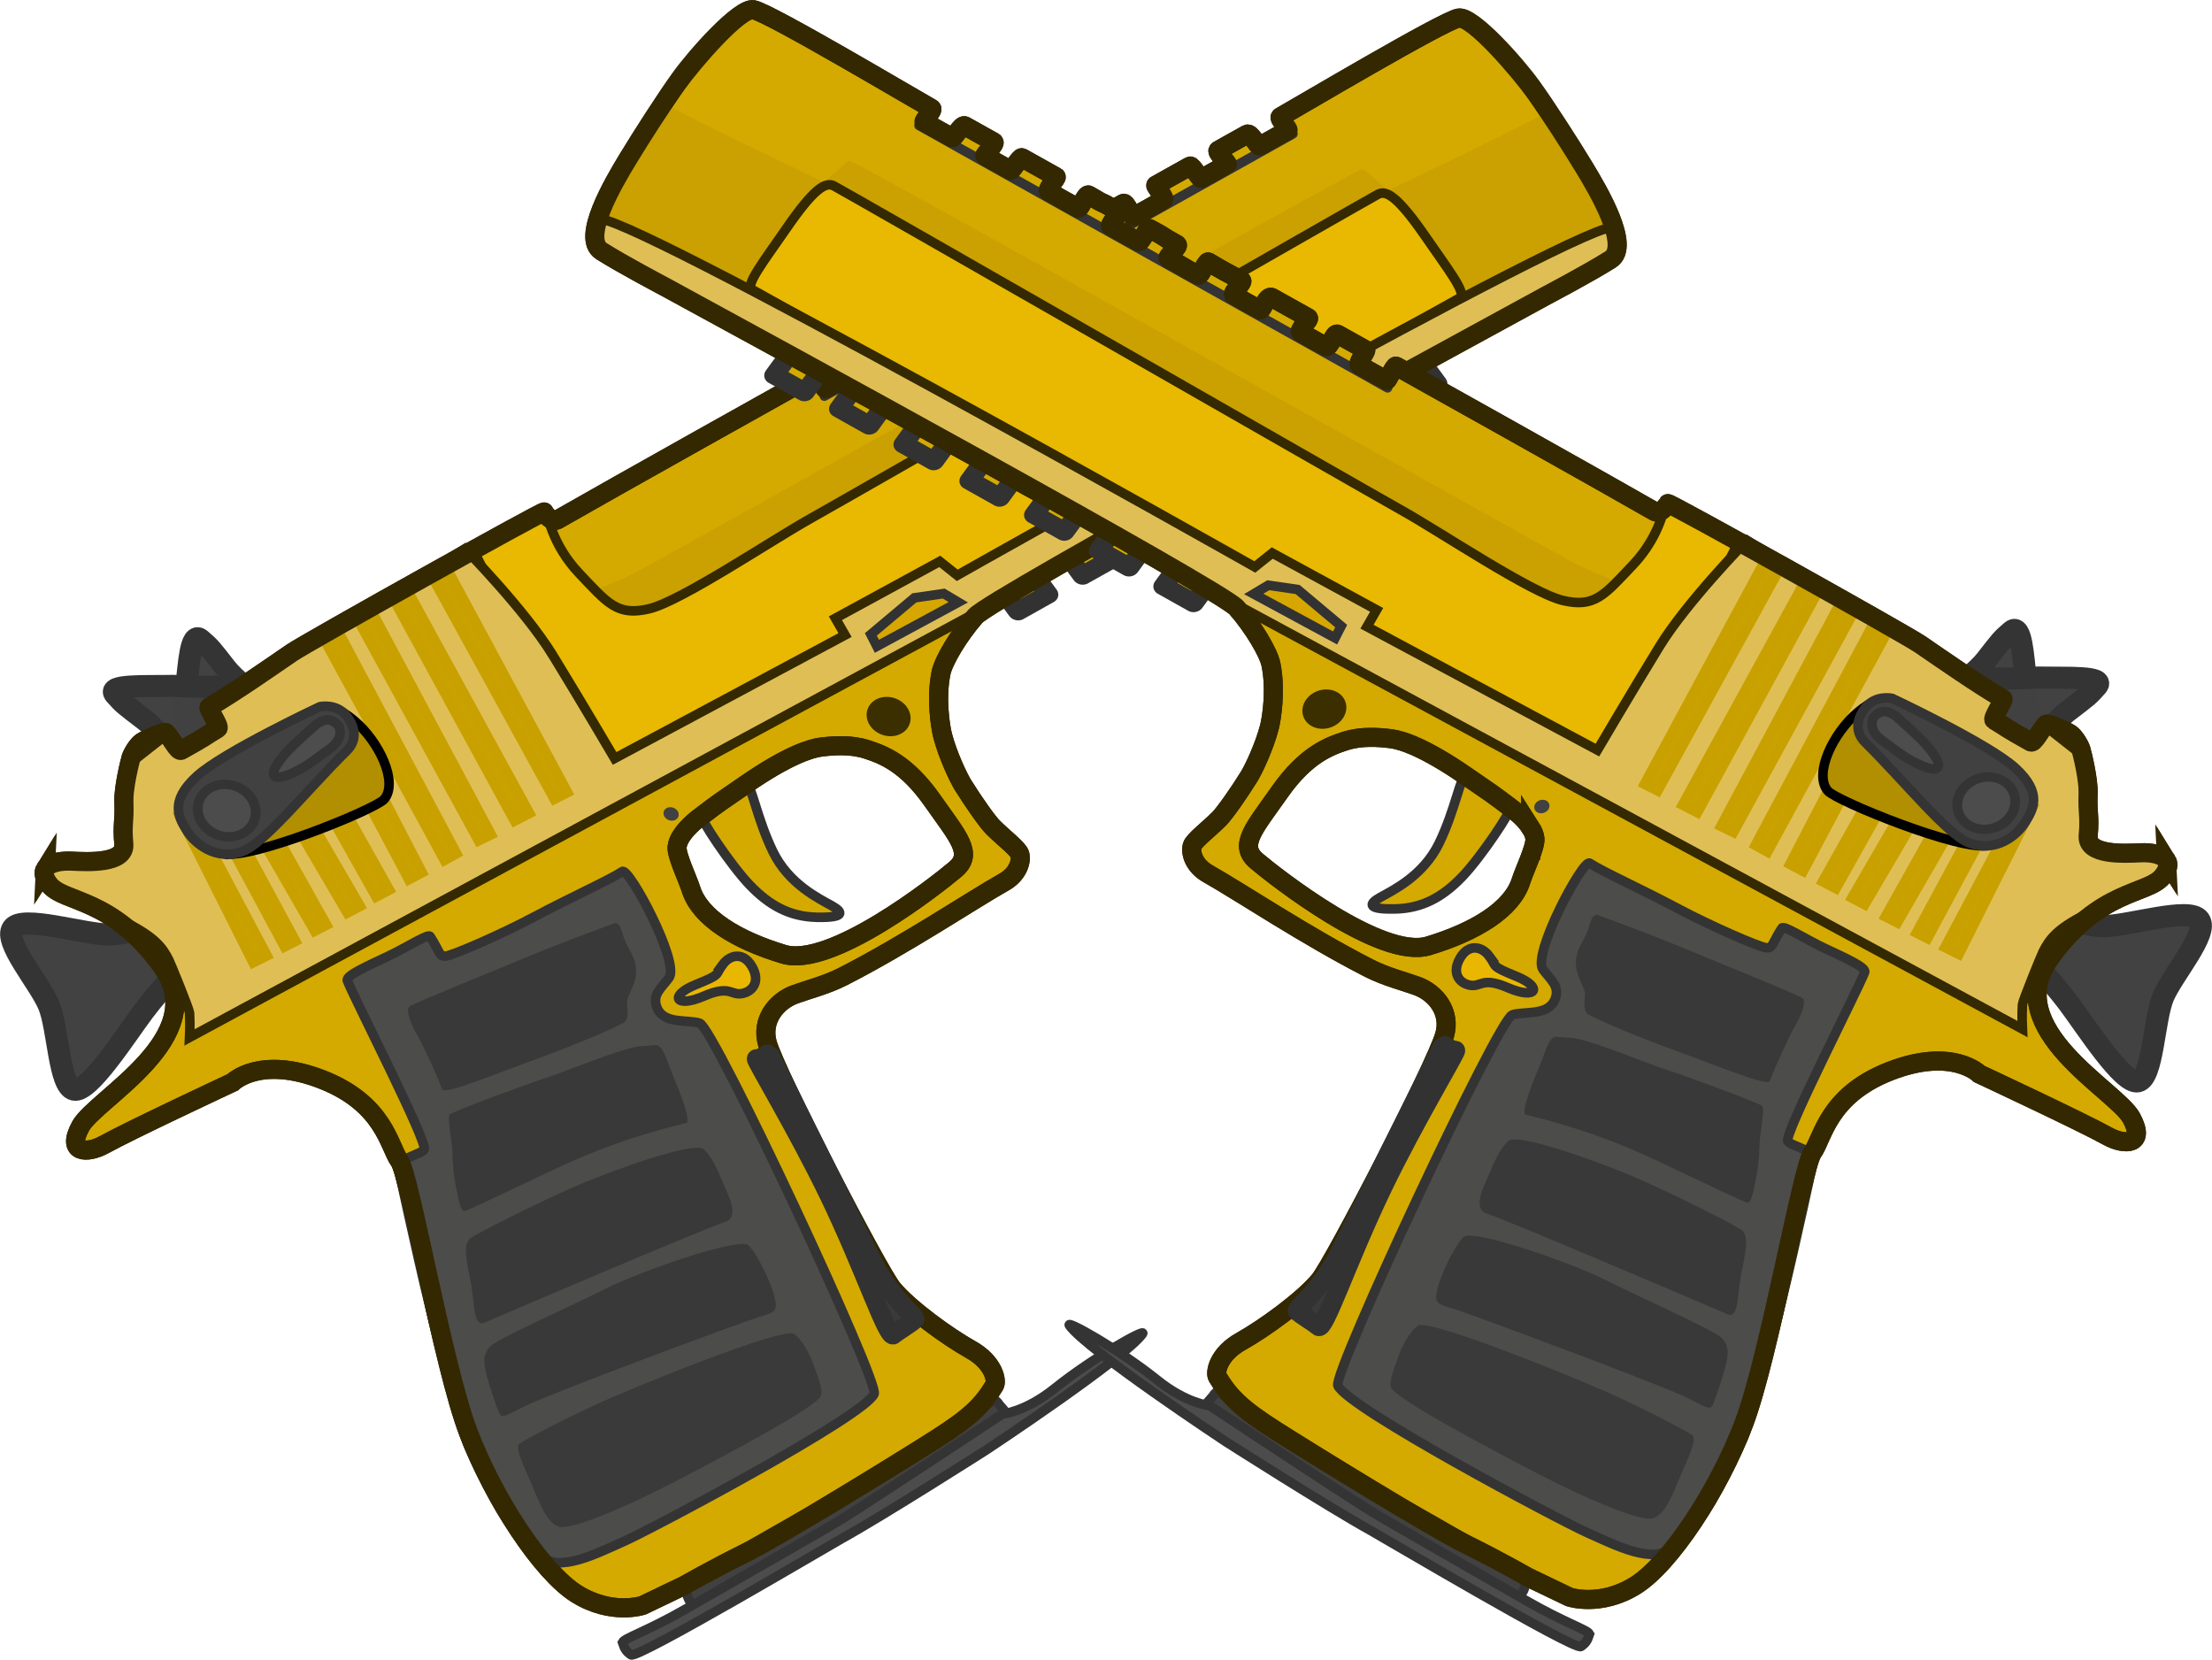 <?xml version="1.0" encoding="UTF-8" standalone="no"?>
<svg
   width="124.351"
   height="93.306"
   viewBox="0 0 124.351 93.306"
   fill="none"
   version="1.1"
   id="svg61"
   sodipodi:docname="dual_deagle.svg"
   inkscape:version="1.3.2 (091e20e, 2023-11-25, custom)"
   xmlns:inkscape="http://www.inkscape.org/namespaces/inkscape"
   xmlns:sodipodi="http://sodipodi.sourceforge.net/DTD/sodipodi-0.dtd"
   xmlns="http://www.w3.org/2000/svg"
   xmlns:svg="http://www.w3.org/2000/svg">
  <sodipodi:namedview
     id="namedview63"
     pagecolor="#505050"
     bordercolor="#ffffff"
     borderopacity="1"
     inkscape:pageshadow="0"
     inkscape:pageopacity="0"
     inkscape:pagecheckerboard="1"
     showgrid="false"
     inkscape:zoom="5.599"
     inkscape:cx="80.014288"
     inkscape:cy="36.881586"
     inkscape:window-width="1920"
     inkscape:window-height="1001"
     inkscape:window-x="-9"
     inkscape:window-y="-9"
     inkscape:window-maximized="1"
     inkscape:current-layer="svg61"
     inkscape:showpageshadow="2"
     inkscape:deskcolor="#d1d1d1" />
  <defs
     id="defs59">
    <clipPath
       id="clip0_619_1202">
      <rect
         width="110"
         height="110"
         fill="#ffffff"
         id="rect56"
         x="0"
         y="0" />
    </clipPath>
  </defs>
  <path
     style="fill:#424242;fill-opacity:0.996;stroke:#343434;stroke-width:1.242;stroke-dasharray:none;stroke-opacity:1"
     d="m 11.757,52.274 c -1.065,1.614 -2.637,3.183 -3.668,4.555 -1.03,1.372 -3.086,4.619 -3.931,4.424 -0.846,-0.195 -0.883,-3.482 -1.419,-4.753 -0.536,-1.271 -2.561,-3.557 -2.022,-4.321 0.54,-0.765 4.009,0.361 5.448,0.356 1.439,-0.005 6.656,-1.875 5.591,-0.26 z"
     id="path60"
     sodipodi:nodetypes="zzzzzzz" />
  <path
     style="fill:#424242;fill-opacity:0.996;stroke:#343434;stroke-width:1.242;stroke-dasharray:none;stroke-opacity:1"
     d="m 10.28,40.893 c -0.2,1.605 5.757,1.18 6.071,0.478 0.315,-0.703 -2.753,-2.664 -3.632,-3.784 -0.879,-1.12 -0.873,-1.143 -1.446,-1.634 -0.573,-0.491 -0.656,1.53 -0.786,2.496 -0.13,0.967 -0.007,0.839 -0.207,2.444 z"
     id="path60-3-7"
     sodipodi:nodetypes="zzzzzz" />
  <path
     style="fill:#424242;fill-opacity:0.996;stroke:#343434;stroke-width:1.242;stroke-dasharray:none;stroke-opacity:1"
     d="m 12.038,38.605 c 1.798,-0.029 0.771,5.259 -0.037,5.474 -0.808,0.216 -2.695,-2.711 -3.855,-3.602 -1.16,-0.891 -1.185,-0.888 -1.676,-1.446 -0.491,-0.558 1.757,-0.444 2.84,-0.47 1.084,-0.026 0.93,0.072 2.728,0.043 z"
     id="path60-3"
     sodipodi:nodetypes="zzzzzz" />
  <path
     style="fill:#d4aa00;fill-opacity:0.996;stroke:#323232;stroke-width:0.537;stroke-dasharray:none;stroke-opacity:1"
     d="m 41.963,44.054 c 0,0 -2.349,1.718 -2.514,1.795 -0.166,0.077 1.618,2.775 2.707,3.908 1.089,1.133 2.232,1.773 3.762,1.806 1.53,0.033 1.543,-0.258 0.844,-0.649 -0.699,-0.391 -2.421,-1.205 -3.315,-3.051 -0.894,-1.846 -1.223,-3.812 -1.484,-3.808 z"
     id="path52"
     sodipodi:nodetypes="czssssc" />
  <rect
     style="fill:#d4aa00;fill-opacity:1;stroke:#323232;stroke-width:1.078;stroke-linecap:round;stroke-linejoin:round;stroke-dasharray:none;stroke-opacity:1;paint-order:stroke fill markers"
     id="rect67"
     width="1.968"
     height="2.39"
     x="26.097"
     y="56.007"
     ry="0"
     transform="matrix(0.872,-0.489,0.59,0.807,0,0)" />
  <rect
     style="fill:#d4aa00;fill-opacity:1;stroke:#323232;stroke-width:1.078;stroke-linecap:round;stroke-linejoin:round;stroke-dasharray:none;stroke-opacity:1;paint-order:stroke fill markers"
     id="rect67-7"
     width="1.968"
     height="2.39"
     x="30.241"
     y="56.032"
     ry="0"
     transform="matrix(0.872,-0.489,0.59,0.807,0,0)" />
  <rect
     style="fill:#d4aa00;fill-opacity:1;stroke:#323232;stroke-width:1.078;stroke-linecap:round;stroke-linejoin:round;stroke-dasharray:none;stroke-opacity:1;paint-order:stroke fill markers"
     id="rect67-7-6"
     width="1.968"
     height="2.39"
     x="34.395"
     y="56.061"
     ry="0"
     transform="matrix(0.872,-0.489,0.59,0.807,0,0)" />
  <rect
     style="fill:#d4aa00;fill-opacity:1;stroke:#323232;stroke-width:1.078;stroke-linecap:round;stroke-linejoin:round;stroke-dasharray:none;stroke-opacity:1;paint-order:stroke fill markers"
     id="rect67-7-6-1"
     width="1.968"
     height="2.39"
     x="38.489"
     y="56.17"
     ry="0"
     transform="matrix(0.872,-0.489,0.59,0.807,0,0)" />
  <rect
     style="fill:#d4aa00;fill-opacity:1;stroke:#323232;stroke-width:1.078;stroke-linecap:round;stroke-linejoin:round;stroke-dasharray:none;stroke-opacity:1;paint-order:stroke fill markers"
     id="rect67-7-6-1-5"
     width="1.968"
     height="2.39"
     x="42.722"
     y="56.196"
     ry="0"
     transform="matrix(0.872,-0.489,0.59,0.807,0,0)" />
  <path
     id="path1-3-0"
     style="fill:#d4aa00;fill-opacity:1;stroke:#342800;stroke-width:1.074;stroke-dasharray:none;stroke-opacity:1"
     inkscape:label="Gun outline-thick"
     d="m 2.553,48.828 c -0.13,0.207 -0.097,0.498 0.215,0.895 0.832,1.059 3.54,0.675 6.363,4.63 2.822,3.955 -3.751,7.404 -4.598,8.95 -0.846,1.546 0.38,1.565 1.332,1.036 1.472,-0.817 7.215,-3.499 7.215,-3.499 0,0 1.518,-1.526 5.027,-0.157 3.509,1.37 3.762,3.769 4.347,4.571 0.585,0.802 2.43,11.457 3.863,15.229 1.433,3.772 4.144,7.902 6.107,9.12 1.963,1.217 3.697,0.643 3.697,0.643 l 2.348,-1.126 c 0,0 1.54,-0.885 3.476,-1.844 1.936,-0.959 8.838,-5.205 10.72,-6.409 1.882,-1.204 2.546,-1.844 3.246,-3.001 0.138,-0.227 -0.022,-1.267 -1.335,-2.001 -1.312,-0.734 -3.467,-2.296 -4.399,-3.412 -0.805,-0.964 -6.554,-12.082 -7.041,-13.815 -0.357,-1.27 0.484,-2.355 1.556,-2.745 0.685,-0.25 1.751,-0.519 2.678,-0.991 3.508,-1.786 7.392,-4.376 9.067,-5.315 0.784,-0.439 1.002,-1.166 0.894,-1.564 -0.081,-0.298 -0.895,-0.907 -1.513,-1.523 -0.3,-0.3 -1.078,-1.398 -1.683,-2.371 -0.264,-0.426 -0.861,-1.693 -1.142,-2.773 -0.132,-0.508 -0.383,-2.11 -0.091,-3.537 0.136,-0.666 0.983,-2.097 1.927,-3.176 0.899,-1.028 26.903,-15.202 32.02,-17.986 0.299,-0.163 2.447,-1.291 3.688,-2.072 1.161,-0.732 -0.675,-3.844 -1.466,-5.149 -0.791,-1.306 -2.178,-3.467 -2.955,-4.551 -0.884,-1.233 -3.345,-4.013 -4.122,-3.87 -0.881,0.161 -9.049,5.013 -10.012,5.551 -0.148,0.082 0.512,0.707 0.411,0.764 -0.689,0.385 -0.62,0.347 -1.571,0.878 -0.109,0.061 -0.516,-0.774 -0.714,-0.664 -0.998,0.558 -0.64,0.358 -1.624,0.908 -0.15,0.084 0.583,0.737 0.5,0.783 -0.884,0.494 -0.556,0.311 -1.442,0.806 -0.085,0.047 -0.531,-0.766 -0.641,-0.705 -0.993,0.555 -0.695,0.388 -1.923,1.075 -0.073,0.041 0.588,0.733 0.414,0.831 -1.232,0.697 -0.552,0.322 -1.667,0.932 -0.096,0.053 -0.414,-0.838 -0.576,-0.741 -1.244,0.746 -0.332,0.141 -1.686,0.943 -0.1,0.059 0.589,0.732 0.435,0.82 -0.694,0.395 -0.512,0.258 -1.536,0.859 -0.173,0.101 -0.498,-0.81 -0.636,-0.736 -1.268,0.686 -0.407,0.268 -1.542,0.891 -0.182,0.1 0.644,0.708 0.488,0.79 -0.945,0.499 -0.743,0.444 -1.682,0.94 -0.127,0.067 -0.46,-0.81 -0.567,-0.746 -1.042,0.62 -0.727,0.422 -1.866,1.043 -0.16,0.088 0.62,0.715 0.426,0.825 -1.044,0.589 -0.16,0.119 -1.481,0.828 -0.094,0.051 -0.369,-0.857 -0.656,-0.696 -0.931,0.52 -0.923,0.516 -2.043,1.142 -0.143,0.08 0.647,0.701 0.399,0.84 -0.561,0.314 -0.73,0.408 -1.362,0.761 -0.261,0.146 -0.471,-0.799 -0.685,-0.68 -0.213,0.119 -1.102,0.616 -1.572,0.879 -0.098,0.055 0.528,0.768 0.336,0.875 -0.763,0.426 -0.691,0.386 -1.511,0.845 -0.062,0.035 -0.442,-0.86 -0.542,-0.805 -0.577,0.317 -11.689,6.534 -14.523,8.163 -0.236,0.136 -0.568,-0.094 -0.754,-0.434 -0.049,-0.09 -13.344,7.334 -14.184,7.91 -1.396,0.957 -3.114,2.16 -4.645,3.064 -0.093,0.055 0.639,1.107 0.49,1.196 -0.874,0.523 -0.498,0.358 -2.056,1.226 -0.196,0.109 -0.531,-0.641 -0.873,-0.994 -0.074,-0.077 -1.115,0.372 -1.359,0.538 -0.244,0.166 -0.53,0.662 -0.594,0.869 -0.064,0.207 -0.435,1.71 -0.404,2.477 0.047,1.165 -0.108,1.246 -0.004,2.374 0.104,1.127 -2.013,1.012 -2.942,0.967 -0.581,-0.028 -1.249,0.081 -1.465,0.425 z m 35.752,-1.838 c 0.385,-0.599 1.087,-1.09 1.087,-1.09 1.129,-0.863 1.121,-0.832 2.561,-1.826 2.296,-1.584 3.589,-2.001 4.194,-2.077 0.693,-0.087 1.683,-0.164 2.588,0.131 0.905,0.296 2.208,0.775 3.674,2.86 1.466,2.085 2.343,2.997 1.293,3.884 -1.05,0.888 -7,5.566 -9.65,4.768 -2.649,-0.798 -4.704,-2.053 -5.206,-3.65 -0.176,-0.56 -0.828,-1.918 -0.783,-2.379 0.021,-0.21 0.114,-0.421 0.242,-0.621 z"
     sodipodi:nodetypes="ssssscssssccssssssssssssssssszssssssscssssscscscsssssssssssssssccsssssssssssssccssscssssc" />
  <rect
     style="fill:#d4aa00;fill-opacity:1;stroke:#323232;stroke-width:1.078;stroke-linecap:round;stroke-linejoin:round;stroke-dasharray:none;stroke-opacity:1;paint-order:stroke fill markers"
     id="rect67-7-6-1-5-0"
     width="1.968"
     height="2.39"
     x="46.86"
     y="56.221"
     ry="0"
     transform="matrix(0.872,-0.489,0.59,0.807,0,0)" />
  <path
     style="fill:#414141;fill-opacity:1;stroke:#343434;stroke-width:0.537;stroke-dasharray:none;stroke-opacity:1"
     d="m 38.598,89.381 c 0,0 -0.029,0.695 0.569,0.938 0.401,0.163 7.618,-4.341 8.274,-4.704 2.422,-1.342 8.153,-5 8.153,-5 0,0 1.367,-0.756 0.835,-1.364 -0.535,-0.612 -0.5,-0.576 -0.5,-0.576 0,0 -6.528,4.238 -8.363,5.184 -1.836,0.946 -9.214,4.99 -8.968,5.522 z"
     id="path57"
     sodipodi:nodetypes="csscscscc" />
  <path
     style="fill:#caa100;fill-opacity:1;stroke:#3f3f3f;stroke-width:1.074;stroke-linecap:round;stroke-dasharray:none;stroke-opacity:0"
     d="m 32.7,33.454 c 0,0 1.666,-0.616 2.794,-1.151 1.048,-0.497 40.932,-22.892 41.102,-22.809 0.17,0.083 1.439,1.214 1.439,1.214 0,0 7.005,-3.34 8.373,-4.113 1.176,-0.665 4.679,5.523 3.921,5.934 -9.916,5.382 -51.272,24.54 -55.007,24.343 -4.125,-0.217 -1.742,-1.779 -2.622,-3.418 z"
     id="path62"
     sodipodi:nodetypes="cszcsssc" />
  <rect
     style="fill:#d4aa00;fill-opacity:1;stroke:#323232;stroke-width:1.078;stroke-linecap:round;stroke-linejoin:round;stroke-dasharray:none;stroke-opacity:1;paint-order:stroke fill markers"
     id="rect67-7-6-1-5-0-9"
     width="1.968"
     height="2.39"
     x="50.938"
     y="56.368"
     ry="0"
     transform="matrix(0.872,-0.489,0.59,0.807,0,0)" />
  <path
     style="fill:#e8b900;fill-opacity:0.996;stroke:#342900;stroke-width:0.537;stroke-dasharray:none;stroke-opacity:1"
     d="m 30.697,28.872 c 0.115,-0.019 0.268,1.678 1.867,3.363 1.599,1.685 2.14,2.409 3.927,1.987 1.787,-0.423 6.877,-3.844 9.043,-5.055 2.167,-1.211 31.493,-18.029 31.944,-18.252 0.451,-0.224 1.086,0.096 2.695,2.438 1.205,1.753 2.312,3.156 1.895,3.392 -2.559,1.448 -23.807,13.162 -28.145,15.611 -0.427,0.241 -0.686,-0.8 -1.329,-0.433 -3.257,1.857 -1.703,0.897 -4.726,2.586 -0.576,0.322 0.578,0.967 0.233,1.153 -2.12,1.145 -11.119,6.073 -13.901,7.618 -0.516,0.287 -1.916,-2.671 -4.325,-6.266 -1.022,-1.525 -2.446,-4.462 -2.98,-5.536 -0.088,-0.177 -0.152,-0.303 -0.186,-0.364 -0.117,-0.21 0.803,-0.687 1.763,-1.235 1.005,-0.573 1.69,-0.918 1.952,-0.962 z"
     id="path2"
     sodipodi:nodetypes="sssszsssssssssssss" />
  <path
     style="fill:#4c4c4c;fill-opacity:0.996;stroke:#343434;stroke-width:0.537;stroke-dasharray:none;stroke-opacity:1"
     d="m 34.985,48.99 c -0.682,0.455 -2.986,1.497 -4.917,2.527 -1.932,1.03 -4.567,2.164 -4.983,2.223 -0.416,0.059 -0.356,-0.265 -0.909,-1.105 -0.108,-0.164 -1.347,0.642 -2.396,1.135 -1.135,0.533 -2.35,1.075 -2.256,1.343 0.284,0.807 4.534,9.083 4.325,9.505 -0.128,0.26 -1.604,0.511 -1.44,1.116 0.086,0.315 0.867,4.081 1.772,7.811 0.828,3.415 1.773,6.795 2.094,7.58 0.313,0.765 1.107,2.435 1.88,3.752 0.886,1.511 1.634,1.93 2.229,2.557 0.973,1.027 3.174,-0.114 4.731,-0.807 1.557,-0.693 13.511,-7.039 14.026,-8.273 0.293,-0.701 -9.009,-20.585 -9.806,-20.839 -0.677,-0.216 -1.99,0.074 -2.387,-0.842 -0.324,-0.747 0.234,-1.125 0.662,-1.708 0.626,-0.85 -2.253,-6.225 -2.625,-5.977 z"
     id="path3"
     sodipodi:nodetypes="szzsssssssssssssss" />
  <path
     style="fill:#3a3a3a;fill-opacity:0.996;stroke:#373737;stroke-width:0;stroke-dasharray:none;stroke-opacity:1"
     d="m 26.369,69.675 c -0.199,0.26 -0.29,0.613 0.033,2.085 0.32,1.46 0.152,2.881 0.853,2.579 1.483,-0.639 12.5,-5.343 13.471,-5.635 0.885,-0.266 0.245,-1.459 -0.078,-2.216 -0.341,-0.797 -0.565,-1.351 -1.067,-1.873 -0.502,-0.522 -5.205,1.201 -7.026,1.978 -1.818,0.776 -5.987,2.822 -6.186,3.082 z"
     id="path6-8"
     sodipodi:nodetypes="zssssssz" />
  <path
     style="fill:#3a3a3a;fill-opacity:0.996;stroke:#373737;stroke-width:0;stroke-dasharray:none;stroke-opacity:1"
     d="m 25.427,64.657 c 0.024,0.48 0.021,1.151 0.204,2.04 0.139,0.674 0.249,1.467 0.523,1.371 0.647,-0.228 4.526,-2.153 6.291,-2.914 3.144,-1.355 5.506,-1.849 6.131,-2.028 0.309,-0.089 -0.408,-1.881 -0.731,-2.638 -0.341,-0.797 -0.57,-1.79 -0.997,-1.741 -0.418,0.048 -0.837,0.053 -1.052,0.092 -1.201,0.216 -4.04,1.413 -5.133,1.762 -1.037,0.331 -5.286,1.9 -5.389,2.047 -0.135,0.193 0.129,1.531 0.154,2.011 z"
     id="path6-8-4"
     sodipodi:nodetypes="zsssssssssz" />
  <path
     style="fill:#3a3a3a;fill-opacity:0.996;stroke:#373737;stroke-width:0;stroke-dasharray:none;stroke-opacity:1"
     d="m 23.393,58.064 c 0.273,0.444 1.12,2.243 1.46,3.165 0.123,0.334 2.806,-0.787 5.554,-1.792 1.52,-0.556 3.458,-1.331 4.639,-1.932 0.386,-0.196 0.178,-1.041 0.201,-1.195 0.109,-0.725 1.03,-1.448 0.113,-2.975 -0.454,-0.755 -0.384,-1.489 -0.811,-1.44 -2.137,0.789 -4.001,1.494 -6.163,2.413 -0.985,0.419 -4.085,1.647 -5.344,2.247 -0.284,0.135 0.078,1.064 0.351,1.508 z"
     id="path6-8-4-1"
     sodipodi:nodetypes="zssssssssz" />
  <path
     style="fill:#dfbf55;fill-opacity:1;stroke:#342900;stroke-width:0.537;stroke-linecap:round;stroke-dasharray:none;stroke-opacity:1"
     d="m 31.06,36.808 c -1.547,-2.521 -4.926,-5.962 -4.926,-5.962 l -14.098,8.76 0.148,1.37 -2.301,1.286 -0.662,-0.853 -1.853,1.456 -0.35,4.63 c 0,0 -0.036,0.784 -2.112,0.99 -2.077,0.205 -3.555,0.343 -1.549,1.707 2.006,1.364 1.148,0.341 3.78,1.692 1.58,0.812 2.007,1.376 2.362,2.091 0.135,0.272 1.145,2.772 1.156,2.956 0.04,0.666 0.003,1.383 0.003,1.383 l 56.113,-30.304 23.964,-13.534 c 0,0 0.537,-0.633 -0.027,-1.65 -0.564,-1.016 -36.896,19.514 -36.896,19.514 l -0.982,-0.783 -5.867,3.196 0.542,0.945 -12.954,6.936 c 0,0 -1.943,-3.305 -3.49,-5.826 z"
     id="path65"
     sodipodi:nodetypes="zcccccccssssscccscccccz" />
  <path
     style="fill:#4c4c4c;fill-opacity:1;stroke:#343434;stroke-width:0.537;stroke-dasharray:none;stroke-opacity:1"
     d="m 35.478,93.023 c 0.351,0.245 11.17,-6.161 11.826,-6.524 2.422,-1.342 8.153,-5 8.153,-5 0,0 7.823,-5.171 8.774,-6.526 0.242,-0.344 -2.751,1.315 -4.95,3.081 -1.64,1.317 -2.927,1.428 -2.927,1.428 0,0 -7.209,4.776 -8.971,5.873 -1.052,0.655 -5.542,3.2 -8.833,5.093 -2.142,1.232 -3.43,1.629 -3.556,1.872 0.124,0.383 0.206,0.509 0.484,0.703 z"
     id="path57-0"
     sodipodi:nodetypes="sscsscsscs" />
  <ellipse
     style="fill:#3b2f00;fill-opacity:1;stroke:#2b2300;stroke-width:0;stroke-dasharray:none;stroke-opacity:1"
     id="path8-75"
     cx="10.798"
     cy="63.864"
     rx="1.095"
     ry="1.246"
     transform="matrix(-0.537,0.844,0.873,0.488,0,0)" />
  <path
     style="fill:#c9a100;fill-opacity:1;stroke:#c8a100;stroke-width:0.533;stroke-dasharray:none;stroke-opacity:1"
     d="m 13.198,48.044 2.791,5.193 0.642,-0.326 -2.737,-5.067 -0.403,0.189 z"
     id="path58"
     sodipodi:nodetypes="cccccc" />
  <path
     style="fill:#c9a100;fill-opacity:1;stroke:#c8a100;stroke-width:0.537;stroke-dasharray:none;stroke-opacity:1"
     d="m 14.739,47.234 2.946,5.117 0.689,-0.351 -2.945,-5.256 -0.399,0.275 z"
     id="path58-3"
     sodipodi:nodetypes="cccccc" />
  <path
     style="fill:#c9a100;fill-opacity:1;stroke:#c8a100;stroke-width:0.537;stroke-dasharray:none;stroke-opacity:1"
     d="m 16.243,45.743 3.278,5.59 0.738,-0.389 -3.36,-5.78 c -0.292,0.302 -0.321,0.114 -0.656,0.579 z"
     id="path58-8"
     sodipodi:nodetypes="ccccc" />
  <path
     style="fill:#c9a100;fill-opacity:1;stroke:#c8a100;stroke-width:0.537;stroke-dasharray:none;stroke-opacity:1"
     d="m 17.77,44.423 3.368,6.005 0.766,-0.4 -3.601,-6.41 c -0.212,0.331 -0.384,0.491 -0.533,0.804 z"
     id="path58-5"
     sodipodi:nodetypes="cccccc" />
  <path
     style="fill:#c9a100;fill-opacity:1;stroke:#c8a100;stroke-width:0.537;stroke-dasharray:none;stroke-opacity:1"
     d="m 19.319,42.561 3.659,6.896 0.764,-0.407 -3.824,-7.362 c -0.221,0.129 -0.398,0.663 -0.598,0.873 z"
     id="path58-9"
     sodipodi:nodetypes="ccccc" />
  <path
     style="fill:#c9a100;fill-opacity:1;stroke:#c8a100;stroke-width:0.537;stroke-dasharray:none;stroke-opacity:1"
     d="m 18.069,35.683 6.913,12.689 0.7,-0.386 -6.786,-12.735 c -0.655,0.264 -0.548,0.152 -0.827,0.432 z"
     id="path58-4"
     sodipodi:nodetypes="ccccc" />
  <path
     style="fill:#c9a100;fill-opacity:1;stroke:#c8a100;stroke-width:0.537;stroke-dasharray:none;stroke-opacity:1"
     d="m 10.125,45.953 4.1,8.171 0.802,-0.397 -2.998,-5.646 c 0,0 -0.481,-0.219 -0.767,-0.501 -0.286,-0.283 -1.136,-1.627 -1.136,-1.627 z"
     id="path59"
     sodipodi:nodetypes="ccccsc" />
  <path
     style="fill:#c9a100;fill-opacity:1;stroke:#c8a100;stroke-width:0.537;stroke-dasharray:none;stroke-opacity:1"
     d="m 20.05,34.737 6.85,12.533 0.724,-0.352 -6.748,-12.613 c -0.655,0.264 -0.548,0.152 -0.827,0.432 z"
     id="use59"
     sodipodi:nodetypes="ccccc" />
  <path
     style="fill:#b18f00;fill-opacity:1;stroke:#000000;stroke-width:0.537;stroke-dasharray:none"
     d="m 12.567,47.983 c 1.495,0.376 8.549,-2.491 9.031,-3.056 0.81,-0.95 -0.294,-3.265 -1.695,-4.427 -0.702,-0.582 -1.307,-0.928 -2.356,-0.412 -1.049,0.516 -6.475,7.52 -4.98,7.896 z"
     id="path1"
     sodipodi:nodetypes="zsszz" />
  <path
     style="fill:#c9a100;fill-opacity:1;stroke:#c8a100;stroke-width:0.542;stroke-dasharray:none;stroke-opacity:1"
     d="m 22.05,33.56 6.875,12.597 0.851,-0.439 -6.892,-12.588 c -0.661,0.262 -0.554,0.15 -0.834,0.43 z"
     id="use60"
     sodipodi:nodetypes="ccccc" />
  <path
     style="fill:#414141;fill-opacity:1;stroke:#343434;stroke-width:0.537;stroke-dasharray:none;stroke-opacity:1"
     d="m 10.518,46.717 c -0.437,-0.705 -1.046,-1.637 0.539,-3.081 1.499,-1.366 6.924,-3.91 6.924,-3.91 0,0 0.944,-0.219 1.529,0.549 0.602,0.79 0.438,1.477 -4.4e-4,1.911 -2.307,2.283 -4.625,5.211 -5.881,5.676 -1.478,0.547 -2.673,-0.439 -3.11,-1.144 z"
     id="path9-05"
     sodipodi:nodetypes="zscsssz" />
  <path
     style="fill:#c9a100;fill-opacity:1;stroke:#c8a100;stroke-width:0.551;stroke-dasharray:none;stroke-opacity:1"
     d="m 24.211,32.274 6.949,12.652 0.749,-0.379 -6.85,-12.708 c -0.672,0.266 -0.563,0.152 -0.848,0.435 z"
     id="use60-0"
     sodipodi:nodetypes="ccccc" />
  <path
     style="fill:#424242;fill-opacity:0.996;stroke:#343434;stroke-width:0.537;stroke-linecap:round;stroke-dasharray:none;stroke-opacity:1"
     d="M 46.344,22.268 72.686,7.523"
     id="path61"
     sodipodi:nodetypes="cc" />
  <path
     id="path63"
     style="fill:#d4aa00;fill-opacity:0;stroke:#342800;stroke-width:1.074;stroke-dasharray:none;stroke-opacity:1"
     inkscape:label="Gun outline-thick"
     d="m 2.553,48.828 c -0.13,0.207 -0.097,0.498 0.215,0.895 0.832,1.059 3.54,0.675 6.363,4.63 2.822,3.955 -3.751,7.404 -4.598,8.95 -0.846,1.546 0.38,1.565 1.332,1.036 1.472,-0.817 7.215,-3.499 7.215,-3.499 0,0 1.518,-1.526 5.027,-0.157 3.509,1.37 3.762,3.769 4.347,4.571 0.585,0.802 2.43,11.457 3.863,15.229 1.433,3.772 4.144,7.902 6.107,9.12 1.963,1.217 3.697,0.643 3.697,0.643 l 2.348,-1.126 c 0,0 1.54,-0.885 3.476,-1.844 1.936,-0.959 8.838,-5.205 10.72,-6.409 1.882,-1.204 2.546,-1.844 3.246,-3.001 0.138,-0.227 -0.022,-1.267 -1.335,-2.001 -1.312,-0.734 -3.467,-2.296 -4.399,-3.412 -0.805,-0.964 -6.554,-12.082 -7.041,-13.815 -0.357,-1.27 0.484,-2.355 1.556,-2.745 0.685,-0.25 1.751,-0.519 2.678,-0.991 3.508,-1.786 7.392,-4.376 9.067,-5.315 0.784,-0.439 1.002,-1.166 0.894,-1.564 -0.081,-0.298 -0.895,-0.907 -1.513,-1.523 -0.3,-0.3 -1.078,-1.398 -1.683,-2.371 -0.264,-0.426 -0.861,-1.693 -1.142,-2.773 -0.132,-0.508 -0.383,-2.11 -0.091,-3.537 0.136,-0.666 0.983,-2.097 1.927,-3.176 0.899,-1.028 26.903,-15.202 32.02,-17.986 0.299,-0.163 2.447,-1.291 3.688,-2.072 1.161,-0.732 -0.675,-3.844 -1.466,-5.149 -0.791,-1.306 -1.991,-3.165 -2.768,-4.249 -0.884,-1.233 -3.532,-4.315 -4.309,-4.172 -0.881,0.161 -9.049,5.013 -10.012,5.551 -0.148,0.082 0.512,0.707 0.411,0.764 -0.689,0.385 -0.62,0.347 -1.571,0.878 -0.109,0.061 -0.516,-0.774 -0.714,-0.664 -0.998,0.558 -0.64,0.358 -1.624,0.908 -0.15,0.084 0.583,0.737 0.5,0.783 -0.884,0.494 -0.556,0.311 -1.442,0.806 -0.085,0.047 -0.531,-0.766 -0.641,-0.705 -0.993,0.555 -0.695,0.388 -1.923,1.075 -0.073,0.041 0.588,0.733 0.414,0.831 -1.232,0.697 -0.552,0.322 -1.667,0.932 -0.096,0.053 -0.414,-0.838 -0.576,-0.741 -1.244,0.746 -0.332,0.141 -1.686,0.943 -0.1,0.059 0.589,0.732 0.435,0.82 -0.694,0.395 -0.512,0.258 -1.536,0.859 -0.173,0.101 -0.498,-0.81 -0.636,-0.736 -1.268,0.686 -0.407,0.268 -1.542,0.891 -0.182,0.1 0.644,0.708 0.488,0.79 -0.945,0.499 -0.743,0.444 -1.682,0.94 -0.127,0.067 -0.46,-0.81 -0.567,-0.746 -1.042,0.62 -0.727,0.422 -1.866,1.043 -0.16,0.088 0.62,0.715 0.426,0.825 -1.044,0.589 -0.16,0.119 -1.481,0.828 -0.094,0.051 -0.369,-0.857 -0.656,-0.696 -0.931,0.52 -0.923,0.516 -2.043,1.142 -0.143,0.08 0.647,0.701 0.399,0.84 -0.561,0.314 -0.73,0.408 -1.362,0.761 -0.261,0.146 -0.471,-0.799 -0.685,-0.68 -0.213,0.119 -1.102,0.616 -1.572,0.879 -0.098,0.055 0.528,0.768 0.336,0.875 -0.763,0.426 -0.691,0.386 -1.511,0.845 -0.062,0.035 -0.442,-0.86 -0.542,-0.805 -0.577,0.317 -11.689,6.534 -14.523,8.163 -0.236,0.136 -0.568,-0.094 -0.754,-0.434 -0.049,-0.09 -13.344,7.334 -14.184,7.91 -1.396,0.957 -3.114,2.16 -4.645,3.064 -0.093,0.055 0.639,1.107 0.49,1.196 -0.874,0.523 -0.498,0.358 -2.056,1.226 -0.196,0.109 -0.531,-0.641 -0.873,-0.994 -0.074,-0.077 -1.115,0.372 -1.359,0.538 -0.244,0.166 -0.53,0.662 -0.594,0.869 -0.064,0.207 -0.435,1.71 -0.404,2.477 0.047,1.165 -0.108,1.246 -0.004,2.374 0.104,1.127 -2.013,1.012 -2.942,0.967 -0.581,-0.028 -1.249,0.081 -1.465,0.425 z m 35.752,-1.838 c 0.385,-0.599 1.087,-1.09 1.087,-1.09 1.129,-0.863 1.121,-0.832 2.561,-1.826 2.296,-1.584 3.589,-2.001 4.194,-2.077 0.693,-0.087 1.683,-0.164 2.588,0.131 0.905,0.296 2.208,0.775 3.674,2.86 1.466,2.085 2.343,2.997 1.293,3.884 -1.05,0.888 -7,5.566 -9.65,4.768 -2.649,-0.798 -4.704,-2.053 -5.206,-3.65 -0.176,-0.56 -0.828,-1.918 -0.783,-2.379 0.021,-0.21 0.114,-0.421 0.242,-0.621 z"
     sodipodi:nodetypes="ssssscssssccssssssssssssssssszssssssscssssscscscsssssssssssssssccsssssssssssssccssscssssc" />
  <ellipse
     style="fill:#414141;fill-opacity:1;stroke:#343434;stroke-width:0;stroke-dasharray:none;stroke-opacity:1"
     id="path8-7-0"
     cx="21.557"
     cy="56.475"
     transform="matrix(-0.537,0.844,0.873,0.488,0,0)"
     rx="0.373"
     ry="0.434" />
  <path
     style="fill:#4d4d4d;fill-opacity:1;stroke:#343434;stroke-width:0.537;stroke-dasharray:none;stroke-opacity:1"
     d="m 19.045,40.822 c 0,0 0.285,0.519 -0.267,1.069 -0.078,0.078 -0.182,0.162 -0.302,0.247 -0.725,0.517 -1.014,0.783 -1.598,1.1 -0.584,0.317 -1.335,0.625 -1.479,0.347 -0.146,-0.283 0.372,-0.909 0.7,-1.289 0.335,-0.387 1.671,-1.572 1.671,-1.572 0,0 0.398,-0.296 0.713,-0.26 0.315,0.036 0.562,0.357 0.562,0.357 z"
     id="path9-0"
     sodipodi:nodetypes="csszsscscc" />
  <ellipse
     style="fill:#4c4c4c;fill-opacity:1;stroke:#343434;stroke-width:0.537;stroke-dasharray:none;stroke-opacity:1"
     id="path51"
     cx="33.596"
     cy="35.266"
     transform="matrix(-0.537,0.844,0.873,0.488,0,0)"
     rx="1.467"
     ry="1.635" />
  <path
     style="fill:#e9b700;fill-opacity:1;stroke:#323232;stroke-width:0.537;stroke-linecap:round;stroke-dasharray:none;stroke-opacity:1"
     d="m 40.611,54.242 c 0.432,-0.592 1.173,-0.739 1.653,0.076 0.48,0.815 0.083,1.381 -0.485,1.518 -0.707,0.171 -0.68,-0.502 -2.209,0.159 -1.606,0.694 -1.98,-0.024 -0.484,-0.635 1.496,-0.61 1.093,-0.526 1.525,-1.118 z"
     id="path66"
     sodipodi:nodetypes="zssszz" />
  <path
     style="fill:#3a3a3a;fill-opacity:1;stroke:#323232;stroke-width:1.074;stroke-linecap:round;stroke-linejoin:miter;stroke-dasharray:none;stroke-opacity:1;paint-order:stroke fill markers"
     d="m 43.257,59.326 c -0.174,-0.142 -0.106,-0.061 -0.38,0.076 -0.259,0.129 -0.122,0.07 -0.354,0.114 -0.097,0.019 2.302,3.982 4.083,7.673 2.009,4.164 3.309,8.148 3.63,7.837 0.203,-0.197 1.103,-0.715 1.19,-0.867 0.081,-0.14 -0.913,-0.756 -2.104,-2.729 -0.252,-0.417 -5.891,-11.962 -6.065,-12.104 z"
     id="path68"
     sodipodi:nodetypes="zssssssz" />
  <path
     style="fill:#d6a700;fill-opacity:1;stroke:#323232;stroke-width:0.537;stroke-linecap:round;stroke-linejoin:miter;stroke-dasharray:none;stroke-opacity:1;paint-order:stroke fill markers"
     d="m 48.955,35.662 2.447,-2.056 1.651,-0.24 0.82,0.489 -4.577,2.475 z"
     id="path69"
     sodipodi:nodetypes="cccccc" />
  <path
     style="fill:#3a3a3a;fill-opacity:1;stroke:#373737;stroke-width:0;stroke-dasharray:none;stroke-opacity:1"
     d="m 29.224,81.139 c -0.322,0.222 0.221,1.239 0.737,2.477 0.491,1.18 0.831,1.973 1.451,2.2 0.621,0.227 3.627,-1.023 6.448,-2.486 2.968,-1.539 8.025,-4.228 8.29,-4.864 0.138,-0.33 -0.186,-1.112 -0.438,-1.817 -0.233,-0.651 -0.679,-1.383 -1.067,-1.665 -0.59,-0.428 -9.094,3.011 -11.269,4.026 -2.175,1.015 -3.831,1.906 -4.152,2.128 z"
     id="path5"
     sodipodi:nodetypes="zsssssssz" />
  <path
     style="fill:#3a3a3a;fill-opacity:0.996;stroke:#373737;stroke-width:0;stroke-dasharray:none;stroke-opacity:1"
     d="m 27.531,75.709 c -0.334,0.416 -0.465,0.747 -0.006,2.172 0.318,0.985 0.511,1.638 0.673,1.716 0.132,0.064 0.747,-0.261 1.145,-0.474 1.266,-0.679 12.395,-4.813 13.365,-5.104 0.885,-0.266 1.018,-0.313 0.838,-1.099 -0.182,-0.794 -0.953,-2.386 -1.455,-2.908 -0.502,-0.522 -6.246,1.513 -7.995,2.404 -1.749,0.892 -6.231,2.877 -6.565,3.293 z"
     id="path6"
     sodipodi:nodetypes="zsssssssz" />
  <path
     style="fill:#424242;fill-opacity:0.996;stroke:#343434;stroke-width:1.242;stroke-dasharray:none;stroke-opacity:1"
     d="m 112.594,51.805 c 1.065,1.614 2.637,3.183 3.668,4.555 1.03,1.372 3.086,4.619 3.931,4.424 0.846,-0.195 0.883,-3.482 1.419,-4.753 0.536,-1.271 2.561,-3.557 2.022,-4.321 -0.54,-0.765 -4.009,0.361 -5.448,0.356 -1.439,-0.005 -6.656,-1.875 -5.591,-0.26 z"
     id="path60-5"
     sodipodi:nodetypes="zzzzzzz" />
  <path
     style="fill:#424242;fill-opacity:0.996;stroke:#343434;stroke-width:1.242;stroke-dasharray:none;stroke-opacity:1"
     d="m 114.071,40.425 c 0.2,1.605 -5.757,1.18 -6.071,0.478 -0.315,-0.703 2.753,-2.664 3.632,-3.784 0.879,-1.12 0.873,-1.143 1.446,-1.634 0.573,-0.491 0.656,1.53 0.786,2.496 0.13,0.967 0.007,0.839 0.207,2.444 z"
     id="path60-3-7-8"
     sodipodi:nodetypes="zzzzzz" />
  <path
     style="fill:#424242;fill-opacity:0.996;stroke:#343434;stroke-width:1.242;stroke-dasharray:none;stroke-opacity:1"
     d="m 112.313,38.136 c -1.798,-0.029 -0.771,5.259 0.037,5.474 0.808,0.216 2.695,-2.711 3.855,-3.602 1.16,-0.891 1.185,-0.888 1.676,-1.446 0.491,-0.558 -1.757,-0.444 -2.84,-0.47 -1.084,-0.026 -0.93,0.072 -2.728,0.043 z"
     id="path60-3-79"
     sodipodi:nodetypes="zzzzzz" />
  <path
     style="fill:#d4aa00;fill-opacity:0.996;stroke:#323232;stroke-width:0.537;stroke-dasharray:none;stroke-opacity:1"
     d="m 82.388,43.585 c 0,0 2.349,1.718 2.514,1.795 0.166,0.077 -1.618,2.775 -2.707,3.908 -1.089,1.133 -2.232,1.773 -3.762,1.806 -1.53,0.034 -1.543,-0.258 -0.844,-0.649 0.699,-0.391 2.421,-1.205 3.315,-3.051 0.894,-1.846 1.223,-3.812 1.484,-3.808 z"
     id="path52-9"
     sodipodi:nodetypes="czssssc" />
  <rect
     style="fill:#d4aa00;fill-opacity:1;stroke:#323232;stroke-width:1.078;stroke-linecap:round;stroke-linejoin:round;stroke-dasharray:none;stroke-opacity:1;paint-order:stroke fill markers"
     id="rect67-5"
     width="1.968"
     height="2.39"
     x="-74.751"
     y="-5.674"
     ry="0"
     transform="matrix(-0.872,-0.489,-0.59,0.807,0,0)" />
  <rect
     style="fill:#d4aa00;fill-opacity:1;stroke:#323232;stroke-width:1.078;stroke-linecap:round;stroke-linejoin:round;stroke-dasharray:none;stroke-opacity:1;paint-order:stroke fill markers"
     id="rect67-7-3"
     width="1.968"
     height="2.39"
     x="-70.607"
     y="-5.649"
     ry="0"
     transform="matrix(-0.872,-0.489,-0.59,0.807,0,0)" />
  <rect
     style="fill:#d4aa00;fill-opacity:1;stroke:#323232;stroke-width:1.078;stroke-linecap:round;stroke-linejoin:round;stroke-dasharray:none;stroke-opacity:1;paint-order:stroke fill markers"
     id="rect67-7-6-6"
     width="1.968"
     height="2.39"
     x="-66.453"
     y="-5.62"
     ry="0"
     transform="matrix(-0.872,-0.489,-0.59,0.807,0,0)" />
  <rect
     style="fill:#d4aa00;fill-opacity:1;stroke:#323232;stroke-width:1.078;stroke-linecap:round;stroke-linejoin:round;stroke-dasharray:none;stroke-opacity:1;paint-order:stroke fill markers"
     id="rect67-7-6-1-8"
     width="1.968"
     height="2.39"
     x="-62.359"
     y="-5.511"
     ry="0"
     transform="matrix(-0.872,-0.489,-0.59,0.807,0,0)" />
  <rect
     style="fill:#d4aa00;fill-opacity:1;stroke:#323232;stroke-width:1.078;stroke-linecap:round;stroke-linejoin:round;stroke-dasharray:none;stroke-opacity:1;paint-order:stroke fill markers"
     id="rect67-7-6-1-5-7"
     width="1.968"
     height="2.39"
     x="-58.126"
     y="-5.485"
     ry="0"
     transform="matrix(-0.872,-0.489,-0.59,0.807,0,0)" />
  <path
     id="path1-3-0-9"
     style="fill:#d4aa00;fill-opacity:1;stroke:#342800;stroke-width:1.074;stroke-dasharray:none;stroke-opacity:1"
     inkscape:label="Gun outline-thick"
     d="m 121.798,48.359 c 0.13,0.207 0.097,0.498 -0.215,0.895 -0.832,1.059 -3.54,0.675 -6.363,4.63 -2.822,3.955 3.751,7.404 4.598,8.95 0.846,1.546 -0.38,1.565 -1.332,1.036 -1.472,-0.817 -7.215,-3.499 -7.215,-3.499 0,0 -1.518,-1.526 -5.027,-0.157 -3.509,1.37 -3.762,3.769 -4.347,4.571 -0.585,0.802 -2.43,11.457 -3.863,15.229 -1.433,3.772 -4.144,7.902 -6.107,9.12 -1.963,1.217 -3.697,0.643 -3.697,0.643 l -2.348,-1.126 c 0,0 -1.54,-0.885 -3.476,-1.844 -1.936,-0.959 -8.838,-5.205 -10.72,-6.409 -1.882,-1.204 -2.546,-1.844 -3.246,-3.001 -0.138,-0.227 0.022,-1.267 1.335,-2.001 1.312,-0.734 3.467,-2.296 4.399,-3.412 0.805,-0.964 6.554,-12.082 7.041,-13.815 0.357,-1.27 -0.484,-2.355 -1.556,-2.745 -0.685,-0.25 -1.751,-0.519 -2.678,-0.991 -3.508,-1.786 -7.392,-4.376 -9.067,-5.315 -0.784,-0.439 -1.002,-1.166 -0.894,-1.564 0.081,-0.298 0.895,-0.907 1.513,-1.523 0.3,-0.3 1.078,-1.398 1.683,-2.371 0.264,-0.426 0.861,-1.693 1.142,-2.773 0.132,-0.508 0.383,-2.11 0.091,-3.537 -0.136,-0.666 -0.983,-2.097 -1.927,-3.176 -0.899,-1.028 -26.903,-15.202 -32.02,-17.986 -0.299,-0.163 -2.447,-1.291 -3.688,-2.072 -1.161,-0.732 0.675,-3.844 1.466,-5.149 0.791,-1.306 2.178,-3.467 2.955,-4.551 0.884,-1.233 3.345,-4.013 4.122,-3.87 0.881,0.161 9.049,5.013 10.012,5.551 0.148,0.083 -0.512,0.707 -0.411,0.764 0.689,0.385 0.62,0.347 1.571,0.878 0.109,0.061 0.516,-0.774 0.714,-0.664 0.998,0.558 0.64,0.358 1.624,0.908 0.15,0.084 -0.583,0.737 -0.5,0.783 0.884,0.494 0.556,0.311 1.442,0.806 0.085,0.047 0.531,-0.766 0.641,-0.705 0.993,0.555 0.695,0.388 1.923,1.075 0.073,0.041 -0.588,0.733 -0.414,0.831 1.232,0.697 0.552,0.322 1.667,0.932 0.096,0.053 0.414,-0.838 0.576,-0.741 1.244,0.746 0.332,0.141 1.686,0.943 0.1,0.059 -0.589,0.732 -0.435,0.82 0.694,0.395 0.512,0.258 1.536,0.859 0.173,0.101 0.498,-0.81 0.636,-0.736 1.268,0.686 0.407,0.268 1.542,0.891 0.182,0.1 -0.644,0.708 -0.488,0.79 0.945,0.499 0.743,0.444 1.682,0.94 0.127,0.067 0.46,-0.81 0.567,-0.746 1.042,0.62 0.727,0.422 1.866,1.043 0.16,0.087 -0.62,0.715 -0.426,0.825 1.044,0.589 0.16,0.119 1.481,0.828 0.094,0.051 0.369,-0.857 0.656,-0.696 0.931,0.52 0.923,0.516 2.043,1.142 0.143,0.08 -0.647,0.701 -0.399,0.84 0.561,0.314 0.73,0.408 1.362,0.761 0.261,0.146 0.471,-0.799 0.685,-0.68 0.213,0.119 1.102,0.616 1.572,0.879 0.098,0.055 -0.528,0.768 -0.336,0.875 0.763,0.426 0.691,0.386 1.511,0.845 0.062,0.035 0.442,-0.86 0.542,-0.805 0.577,0.317 11.689,6.534 14.523,8.163 0.236,0.136 0.568,-0.094 0.754,-0.434 0.049,-0.09 13.344,7.334 14.184,7.91 1.396,0.957 3.114,2.16 4.645,3.064 0.093,0.055 -0.639,1.107 -0.49,1.196 0.874,0.523 0.498,0.358 2.056,1.226 0.196,0.109 0.531,-0.641 0.873,-0.994 0.074,-0.077 1.115,0.372 1.359,0.538 0.244,0.166 0.53,0.662 0.594,0.869 0.064,0.207 0.435,1.71 0.404,2.477 -0.047,1.165 0.108,1.246 0.004,2.374 -0.104,1.127 2.013,1.012 2.942,0.967 0.581,-0.028 1.249,0.081 1.465,0.425 z m -35.752,-1.838 c -0.385,-0.599 -1.087,-1.091 -1.087,-1.091 -1.129,-0.863 -1.121,-0.832 -2.561,-1.826 -2.296,-1.584 -3.589,-2.001 -4.194,-2.077 -0.693,-0.087 -1.683,-0.164 -2.588,0.131 -0.905,0.296 -2.208,0.775 -3.674,2.86 -1.466,2.085 -2.343,2.997 -1.293,3.884 1.05,0.888 7,5.566 9.65,4.768 2.649,-0.798 4.704,-2.053 5.206,-3.65 0.176,-0.56 0.828,-1.918 0.783,-2.379 -0.021,-0.21 -0.114,-0.421 -0.242,-0.621 z"
     sodipodi:nodetypes="ssssscssssccssssssssssssssssszssssssscssssscscscsssssssssssssssccsssssssssssssccssscssssc" />
  <rect
     style="fill:#d4aa00;fill-opacity:1;stroke:#323232;stroke-width:1.078;stroke-linecap:round;stroke-linejoin:round;stroke-dasharray:none;stroke-opacity:1;paint-order:stroke fill markers"
     id="rect67-7-6-1-5-0-8"
     width="1.968"
     height="2.39"
     x="-53.988"
     y="-5.46"
     ry="0"
     transform="matrix(-0.872,-0.489,-0.59,0.807,0,0)" />
  <path
     style="fill:#414141;fill-opacity:1;stroke:#343434;stroke-width:0.537;stroke-dasharray:none;stroke-opacity:1"
     d="m 85.753,88.912 c 0,0 0.029,0.695 -0.569,0.938 -0.401,0.163 -7.618,-4.341 -8.274,-4.704 -2.422,-1.342 -8.153,-5 -8.153,-5 0,0 -1.367,-0.756 -0.835,-1.364 0.535,-0.612 0.5,-0.576 0.5,-0.576 0,0 6.528,4.238 8.363,5.184 1.836,0.946 9.214,4.99 8.968,5.522 z"
     id="path57-1"
     sodipodi:nodetypes="csscscscc" />
  <path
     style="fill:#caa100;fill-opacity:1;stroke:#3f3f3f;stroke-width:1.074;stroke-linecap:round;stroke-dasharray:none;stroke-opacity:0"
     d="m 91.651,32.985 c 0,0 -1.666,-0.616 -2.794,-1.151 -1.048,-0.497 -40.932,-22.892 -41.102,-22.809 -0.17,0.083 -1.439,1.214 -1.439,1.214 0,0 -7.005,-3.34 -8.373,-4.113 -1.176,-0.665 -4.679,5.523 -3.921,5.934 9.916,5.382 51.272,24.54 55.007,24.343 4.125,-0.217 1.742,-1.779 2.622,-3.418 z"
     id="path62-1"
     sodipodi:nodetypes="cszcsssc" />
  <rect
     style="fill:#d4aa00;fill-opacity:1;stroke:#323232;stroke-width:1.078;stroke-linecap:round;stroke-linejoin:round;stroke-dasharray:none;stroke-opacity:1;paint-order:stroke fill markers"
     id="rect67-7-6-1-5-0-9-4"
     width="1.968"
     height="2.39"
     x="-49.91"
     y="-5.313"
     ry="0"
     transform="matrix(-0.872,-0.489,-0.59,0.807,0,0)" />
  <path
     style="fill:#e8b900;fill-opacity:0.996;stroke:#342900;stroke-width:0.537;stroke-dasharray:none;stroke-opacity:1"
     d="m 93.654,28.404 c -0.115,-0.019 -0.268,1.678 -1.867,3.363 -1.599,1.685 -2.14,2.409 -3.927,1.987 -1.787,-0.423 -6.877,-3.844 -9.043,-5.055 -2.167,-1.211 -31.493,-18.029 -31.944,-18.252 -0.451,-0.224 -1.086,0.096 -2.695,2.438 -1.205,1.753 -2.312,3.156 -1.895,3.392 2.559,1.448 23.807,13.162 28.145,15.611 0.427,0.241 0.686,-0.8 1.329,-0.433 3.257,1.857 1.703,0.897 4.726,2.586 0.576,0.322 -0.578,0.967 -0.233,1.153 2.12,1.145 11.119,6.073 13.901,7.618 0.516,0.287 1.916,-2.671 4.325,-6.266 1.022,-1.525 2.446,-4.462 2.98,-5.536 0.088,-0.177 0.152,-0.303 0.186,-0.364 0.117,-0.21 -0.803,-0.687 -1.763,-1.235 -1.005,-0.573 -1.69,-0.918 -1.952,-0.962 z"
     id="path2-1"
     sodipodi:nodetypes="sssszsssssssssssss" />
  <path
     style="fill:#4c4c4c;fill-opacity:0.996;stroke:#343434;stroke-width:0.537;stroke-dasharray:none;stroke-opacity:1"
     d="m 89.366,48.521 c 0.682,0.455 2.986,1.497 4.917,2.527 1.932,1.03 4.567,2.164 4.983,2.223 0.416,0.059 0.356,-0.265 0.909,-1.105 0.108,-0.164 1.347,0.642 2.396,1.135 1.135,0.533 2.35,1.075 2.256,1.343 -0.284,0.807 -4.534,9.083 -4.325,9.505 0.128,0.26 1.604,0.511 1.44,1.116 -0.086,0.315 -0.867,4.081 -1.772,7.811 -0.828,3.415 -1.773,6.795 -2.094,7.58 -0.313,0.765 -1.107,2.435 -1.88,3.752 -0.886,1.511 -1.634,1.93 -2.229,2.557 -0.973,1.027 -3.174,-0.114 -4.731,-0.807 -1.557,-0.693 -13.511,-7.039 -14.026,-8.273 -0.293,-0.701 9.009,-20.585 9.806,-20.839 0.677,-0.216 1.99,0.074 2.387,-0.842 0.324,-0.747 -0.234,-1.125 -0.662,-1.708 -0.626,-0.85 2.253,-6.225 2.625,-5.977 z"
     id="path3-9"
     sodipodi:nodetypes="szzsssssssssssssss" />
  <path
     style="fill:#3a3a3a;fill-opacity:0.996;stroke:#373737;stroke-width:0;stroke-dasharray:none;stroke-opacity:1"
     d="m 97.981,69.207 c 0.199,0.26 0.29,0.613 -0.033,2.085 -0.32,1.46 -0.152,2.881 -0.853,2.579 -1.483,-0.639 -12.5,-5.343 -13.471,-5.635 -0.885,-0.266 -0.245,-1.459 0.078,-2.216 0.341,-0.797 0.565,-1.351 1.067,-1.873 0.502,-0.522 5.205,1.201 7.026,1.978 1.818,0.776 5.987,2.822 6.186,3.082 z"
     id="path6-8-46"
     sodipodi:nodetypes="zssssssz" />
  <path
     style="fill:#3a3a3a;fill-opacity:0.996;stroke:#373737;stroke-width:0;stroke-dasharray:none;stroke-opacity:1"
     d="m 98.924,64.189 c -0.024,0.48 -0.021,1.151 -0.204,2.04 -0.139,0.674 -0.249,1.467 -0.523,1.371 -0.647,-0.228 -4.526,-2.153 -6.291,-2.914 -3.144,-1.355 -5.506,-1.849 -6.131,-2.028 -0.309,-0.089 0.408,-1.881 0.731,-2.638 0.341,-0.797 0.57,-1.79 0.997,-1.741 0.418,0.048 0.837,0.053 1.052,0.091 1.201,0.216 4.04,1.413 5.133,1.762 1.037,0.331 5.286,1.9 5.389,2.047 0.135,0.193 -0.129,1.531 -0.154,2.011 z"
     id="path6-8-4-5"
     sodipodi:nodetypes="zsssssssssz" />
  <path
     style="fill:#3a3a3a;fill-opacity:0.996;stroke:#373737;stroke-width:0;stroke-dasharray:none;stroke-opacity:1"
     d="m 100.958,57.595 c -0.273,0.444 -1.12,2.243 -1.46,3.165 -0.123,0.334 -2.806,-0.787 -5.554,-1.792 -1.52,-0.556 -3.458,-1.331 -4.639,-1.932 -0.386,-0.196 -0.178,-1.041 -0.201,-1.195 -0.109,-0.725 -1.03,-1.448 -0.113,-2.975 0.454,-0.755 0.384,-1.489 0.811,-1.44 2.137,0.789 4.001,1.494 6.163,2.413 0.985,0.419 4.085,1.647 5.344,2.247 0.284,0.135 -0.078,1.064 -0.351,1.508 z"
     id="path6-8-4-1-1"
     sodipodi:nodetypes="zssssssssz" />
  <path
     style="fill:#dfbf55;fill-opacity:1;stroke:#342900;stroke-width:0.537;stroke-linecap:round;stroke-dasharray:none;stroke-opacity:1"
     d="m 93.29,36.339 c 1.547,-2.521 4.926,-5.962 4.926,-5.962 l 14.098,8.76 -0.148,1.37 2.301,1.286 0.662,-0.853 1.853,1.456 0.35,4.63 c 0,0 0.036,0.784 2.112,0.99 2.077,0.205 3.555,0.343 1.549,1.707 -2.006,1.364 -1.148,0.341 -3.78,1.692 -1.58,0.812 -2.007,1.376 -2.362,2.091 -0.135,0.272 -1.145,2.772 -1.156,2.956 -0.04,0.666 -0.003,1.383 -0.003,1.383 L 57.581,27.54 33.617,14.006 c 0,0 -0.537,-0.633 0.027,-1.65 0.564,-1.016 36.896,19.514 36.896,19.514 l 0.982,-0.783 5.867,3.196 -0.542,0.945 12.954,6.936 c 0,0 1.943,-3.305 3.49,-5.826 z"
     id="path65-3"
     sodipodi:nodetypes="zcccccccssssscccscccccz" />
  <path
     style="fill:#4c4c4c;fill-opacity:1;stroke:#343434;stroke-width:0.537;stroke-dasharray:none;stroke-opacity:1"
     d="m 88.873,92.554 c -0.351,0.245 -11.17,-6.161 -11.826,-6.524 -2.422,-1.342 -8.153,-5 -8.153,-5 0,0 -7.823,-5.171 -8.774,-6.526 -0.242,-0.344 2.751,1.315 4.95,3.081 1.64,1.317 2.927,1.428 2.927,1.428 0,0 7.209,4.776 8.971,5.873 1.052,0.655 5.542,3.2 8.833,5.093 2.142,1.232 3.43,1.629 3.556,1.872 -0.124,0.383 -0.206,0.509 -0.484,0.703 z"
     id="path57-0-8"
     sodipodi:nodetypes="sscsscsscs" />
  <ellipse
     style="fill:#3b2f00;fill-opacity:1;stroke:#2b2300;stroke-width:0;stroke-dasharray:none;stroke-opacity:1"
     id="path8-75-7"
     cx="71.212"
     cy="-41.478"
     rx="1.095"
     ry="1.246"
     transform="matrix(0.537,0.844,-0.873,0.488,0,0)" />
  <path
     style="fill:#c9a100;fill-opacity:1;stroke:#c8a100;stroke-width:0.533;stroke-dasharray:none;stroke-opacity:1"
     d="m 111.153,47.575 -2.791,5.193 -0.642,-0.326 2.737,-5.067 0.403,0.189 z"
     id="path58-95"
     sodipodi:nodetypes="cccccc" />
  <path
     style="fill:#c9a100;fill-opacity:1;stroke:#c8a100;stroke-width:0.537;stroke-dasharray:none;stroke-opacity:1"
     d="m 109.612,46.765 -2.946,5.117 -0.689,-0.351 2.945,-5.256 0.399,0.275 z"
     id="path58-3-3"
     sodipodi:nodetypes="cccccc" />
  <path
     style="fill:#c9a100;fill-opacity:1;stroke:#c8a100;stroke-width:0.537;stroke-dasharray:none;stroke-opacity:1"
     d="m 108.108,45.274 -3.278,5.59 -0.738,-0.389 3.36,-5.78 c 0.292,0.302 0.321,0.114 0.656,0.579 z"
     id="path58-8-6"
     sodipodi:nodetypes="ccccc" />
  <path
     style="fill:#c9a100;fill-opacity:1;stroke:#c8a100;stroke-width:0.537;stroke-dasharray:none;stroke-opacity:1"
     d="m 106.581,43.954 -3.368,6.005 -0.766,-0.4 3.601,-6.41 c 0.212,0.331 0.384,0.491 0.533,0.804 z"
     id="path58-5-8"
     sodipodi:nodetypes="cccccc" />
  <path
     style="fill:#c9a100;fill-opacity:1;stroke:#c8a100;stroke-width:0.537;stroke-dasharray:none;stroke-opacity:1"
     d="m 105.031,42.093 -3.659,6.896 -0.764,-0.407 3.824,-7.362 c 0.221,0.129 0.398,0.663 0.598,0.873 z"
     id="path58-9-9"
     sodipodi:nodetypes="ccccc" />
  <path
     style="fill:#c9a100;fill-opacity:1;stroke:#c8a100;stroke-width:0.537;stroke-dasharray:none;stroke-opacity:1"
     d="m 106.281,35.214 -6.913,12.689 -0.7,-0.386 6.786,-12.735 c 0.655,0.264 0.548,0.152 0.827,0.432 z"
     id="path58-4-7"
     sodipodi:nodetypes="ccccc" />
  <path
     style="fill:#c9a100;fill-opacity:1;stroke:#c8a100;stroke-width:0.537;stroke-dasharray:none;stroke-opacity:1"
     d="m 114.226,45.484 -4.1,8.171 -0.802,-0.397 2.998,-5.646 c 0,0 0.481,-0.219 0.767,-0.501 0.286,-0.283 1.136,-1.627 1.136,-1.627 z"
     id="path59-8"
     sodipodi:nodetypes="ccccsc" />
  <path
     style="fill:#c9a100;fill-opacity:1;stroke:#c8a100;stroke-width:0.537;stroke-dasharray:none;stroke-opacity:1"
     d="m 104.301,34.268 -6.85,12.533 -0.724,-0.352 6.748,-12.613 c 0.655,0.264 0.548,0.152 0.827,0.432 z"
     id="use59-9"
     sodipodi:nodetypes="ccccc" />
  <path
     style="fill:#b18f00;fill-opacity:1;stroke:#000000;stroke-width:0.537;stroke-dasharray:none"
     d="m 111.784,47.515 c -1.495,0.376 -8.549,-2.491 -9.031,-3.056 -0.81,-0.95 0.294,-3.265 1.695,-4.428 0.702,-0.582 1.307,-0.928 2.356,-0.412 1.049,0.516 6.475,7.52 4.98,7.896 z"
     id="path1-4"
     sodipodi:nodetypes="zsszz" />
  <path
     style="fill:#c9a100;fill-opacity:1;stroke:#c8a100;stroke-width:0.542;stroke-dasharray:none;stroke-opacity:1"
     d="m 102.301,33.091 -6.875,12.597 -0.851,-0.439 6.892,-12.588 c 0.661,0.262 0.554,0.15 0.834,0.43 z"
     id="use60-6"
     sodipodi:nodetypes="ccccc" />
  <path
     style="fill:#414141;fill-opacity:1;stroke:#343434;stroke-width:0.537;stroke-dasharray:none;stroke-opacity:1"
     d="m 113.833,46.248 c 0.437,-0.705 1.046,-1.637 -0.539,-3.081 -1.499,-1.366 -6.924,-3.91 -6.924,-3.91 0,0 -0.944,-0.219 -1.529,0.549 -0.602,0.79 -0.438,1.477 4.4e-4,1.911 2.307,2.283 4.625,5.211 5.881,5.676 1.478,0.547 2.673,-0.439 3.11,-1.144 z"
     id="path9-05-3"
     sodipodi:nodetypes="zscsssz" />
  <path
     style="fill:#c9a100;fill-opacity:1;stroke:#c8a100;stroke-width:0.551;stroke-dasharray:none;stroke-opacity:1"
     d="m 100.14,31.806 -6.949,12.652 -0.749,-0.379 6.85,-12.708 c 0.672,0.266 0.563,0.152 0.848,0.435 z"
     id="use60-0-8"
     sodipodi:nodetypes="ccccc" />
  <path
     style="fill:#424242;fill-opacity:0.996;stroke:#343434;stroke-width:0.537;stroke-linecap:round;stroke-dasharray:none;stroke-opacity:1"
     d="M 78.006,21.8 51.665,7.054"
     id="path61-2"
     sodipodi:nodetypes="cc" />
  <path
     id="path63-2"
     style="fill:#d4aa00;fill-opacity:0;stroke:#342800;stroke-width:1.074;stroke-dasharray:none;stroke-opacity:1"
     inkscape:label="Gun outline-thick"
     d="m 121.798,48.359 c 0.13,0.207 0.097,0.498 -0.215,0.895 -0.832,1.059 -3.54,0.675 -6.363,4.63 -2.822,3.955 3.751,7.404 4.598,8.95 0.846,1.546 -0.38,1.565 -1.332,1.036 -1.472,-0.817 -7.215,-3.499 -7.215,-3.499 0,0 -1.518,-1.526 -5.027,-0.157 -3.509,1.37 -3.762,3.769 -4.347,4.571 -0.585,0.802 -2.43,11.457 -3.863,15.229 -1.433,3.772 -4.144,7.902 -6.107,9.12 -1.963,1.217 -3.697,0.643 -3.697,0.643 l -2.348,-1.126 c 0,0 -1.54,-0.885 -3.476,-1.844 -1.936,-0.959 -8.838,-5.205 -10.72,-6.409 -1.882,-1.204 -2.546,-1.844 -3.246,-3.001 -0.138,-0.227 0.022,-1.267 1.335,-2.001 1.312,-0.734 3.467,-2.296 4.399,-3.412 0.805,-0.964 6.554,-12.082 7.041,-13.815 0.357,-1.27 -0.484,-2.355 -1.556,-2.745 -0.685,-0.25 -1.751,-0.519 -2.678,-0.991 -3.508,-1.786 -7.392,-4.376 -9.067,-5.315 -0.784,-0.439 -1.002,-1.166 -0.894,-1.564 0.081,-0.298 0.895,-0.907 1.513,-1.523 0.3,-0.3 1.078,-1.398 1.683,-2.371 0.264,-0.426 0.861,-1.693 1.142,-2.773 0.132,-0.508 0.383,-2.11 0.091,-3.537 -0.136,-0.666 -0.983,-2.097 -1.927,-3.176 -0.899,-1.028 -26.903,-15.202 -32.02,-17.986 -0.299,-0.163 -2.447,-1.291 -3.688,-2.072 -1.161,-0.732 0.675,-3.844 1.466,-5.149 0.791,-1.306 1.991,-3.165 2.768,-4.249 0.884,-1.233 3.532,-4.315 4.309,-4.172 0.881,0.161 9.049,5.013 10.012,5.551 0.148,0.083 -0.512,0.707 -0.411,0.764 0.689,0.385 0.62,0.347 1.571,0.878 0.109,0.061 0.516,-0.774 0.714,-0.664 0.998,0.558 0.64,0.358 1.624,0.908 0.15,0.084 -0.583,0.737 -0.5,0.783 0.884,0.494 0.556,0.311 1.442,0.806 0.085,0.047 0.531,-0.766 0.641,-0.705 0.993,0.555 0.695,0.388 1.923,1.075 0.073,0.041 -0.588,0.733 -0.414,0.831 1.232,0.697 0.552,0.322 1.667,0.932 0.096,0.053 0.414,-0.838 0.576,-0.741 1.244,0.746 0.332,0.141 1.686,0.943 0.1,0.059 -0.589,0.732 -0.435,0.82 0.694,0.395 0.512,0.258 1.536,0.859 0.173,0.101 0.498,-0.81 0.636,-0.736 1.268,0.686 0.407,0.268 1.542,0.891 0.182,0.1 -0.644,0.708 -0.488,0.79 0.945,0.499 0.743,0.444 1.682,0.94 0.127,0.067 0.46,-0.81 0.567,-0.746 1.042,0.62 0.727,0.422 1.866,1.043 0.16,0.087 -0.62,0.715 -0.426,0.825 1.044,0.589 0.16,0.119 1.481,0.828 0.094,0.051 0.369,-0.857 0.656,-0.696 0.931,0.52 0.923,0.516 2.043,1.142 0.143,0.08 -0.647,0.701 -0.399,0.84 0.561,0.314 0.73,0.408 1.362,0.761 0.261,0.146 0.471,-0.799 0.685,-0.68 0.213,0.119 1.102,0.616 1.572,0.879 0.098,0.055 -0.528,0.768 -0.336,0.875 0.763,0.426 0.691,0.386 1.511,0.845 0.062,0.035 0.442,-0.86 0.542,-0.805 0.577,0.317 11.689,6.534 14.523,8.163 0.236,0.136 0.568,-0.094 0.754,-0.434 0.049,-0.09 13.344,7.334 14.184,7.91 1.396,0.957 3.114,2.16 4.645,3.064 0.093,0.055 -0.639,1.107 -0.49,1.196 0.874,0.523 0.498,0.358 2.056,1.226 0.196,0.109 0.531,-0.641 0.873,-0.994 0.074,-0.077 1.115,0.372 1.359,0.538 0.244,0.166 0.53,0.662 0.594,0.869 0.064,0.207 0.435,1.71 0.404,2.477 -0.047,1.165 0.108,1.246 0.004,2.374 -0.104,1.127 2.013,1.012 2.942,0.967 0.581,-0.028 1.249,0.081 1.465,0.425 z m -35.752,-1.838 c -0.385,-0.599 -1.087,-1.091 -1.087,-1.091 -1.129,-0.863 -1.121,-0.832 -2.561,-1.826 -2.296,-1.584 -3.589,-2.001 -4.194,-2.077 -0.693,-0.087 -1.683,-0.164 -2.588,0.131 -0.905,0.296 -2.208,0.775 -3.674,2.86 -1.466,2.085 -2.343,2.997 -1.293,3.884 1.05,0.888 7,5.566 9.65,4.768 2.649,-0.798 4.704,-2.053 5.206,-3.65 0.176,-0.56 0.828,-1.918 0.783,-2.379 -0.021,-0.21 -0.114,-0.421 -0.242,-0.621 z"
     sodipodi:nodetypes="ssssscssssccssssssssssssssssszssssssscssssscscscsssssssssssssssccsssssssssssssccssscssssc" />
  <ellipse
     style="fill:#414141;fill-opacity:1;stroke:#343434;stroke-width:0;stroke-dasharray:none;stroke-opacity:1"
     id="path8-7-0-1"
     cx="81.971"
     cy="-48.866"
     transform="matrix(0.537,0.844,-0.873,0.488,0,0)"
     rx="0.373"
     ry="0.434" />
  <path
     style="fill:#4d4d4d;fill-opacity:1;stroke:#343434;stroke-width:0.537;stroke-dasharray:none;stroke-opacity:1"
     d="m 105.306,40.353 c 0,0 -0.285,0.519 0.267,1.069 0.078,0.078 0.182,0.162 0.302,0.247 0.724,0.517 1.014,0.783 1.598,1.1 0.584,0.317 1.335,0.625 1.479,0.347 0.146,-0.283 -0.372,-0.909 -0.7,-1.289 -0.335,-0.387 -1.671,-1.572 -1.671,-1.572 0,0 -0.398,-0.296 -0.713,-0.26 -0.315,0.036 -0.562,0.357 -0.562,0.357 z"
     id="path9-0-7"
     sodipodi:nodetypes="csszsscscc" />
  <ellipse
     style="fill:#4c4c4c;fill-opacity:1;stroke:#343434;stroke-width:0.537;stroke-dasharray:none;stroke-opacity:1"
     id="path51-1"
     cx="94.01"
     cy="-70.075"
     transform="matrix(0.537,0.844,-0.873,0.488,0,0)"
     rx="1.467"
     ry="1.635" />
  <path
     style="fill:#e9b700;fill-opacity:1;stroke:#323232;stroke-width:0.537;stroke-linecap:round;stroke-dasharray:none;stroke-opacity:1"
     d="m 83.739,53.773 c -0.432,-0.592 -1.173,-0.739 -1.653,0.076 -0.48,0.815 -0.083,1.381 0.485,1.518 0.707,0.171 0.68,-0.502 2.209,0.159 1.606,0.694 1.98,-0.024 0.484,-0.635 -1.496,-0.61 -1.093,-0.526 -1.525,-1.118 z"
     id="path66-6"
     sodipodi:nodetypes="zssszz" />
  <path
     style="fill:#3a3a3a;fill-opacity:1;stroke:#323232;stroke-width:1.074;stroke-linecap:round;stroke-linejoin:miter;stroke-dasharray:none;stroke-opacity:1;paint-order:stroke fill markers"
     d="m 81.094,58.857 c 0.174,-0.142 0.106,-0.061 0.38,0.076 0.259,0.129 0.122,0.07 0.354,0.114 0.097,0.018 -2.302,3.982 -4.083,7.673 -2.009,4.164 -3.309,8.148 -3.63,7.837 -0.203,-0.197 -1.103,-0.715 -1.19,-0.867 -0.081,-0.14 0.913,-0.756 2.104,-2.729 0.252,-0.417 5.891,-11.962 6.065,-12.104 z"
     id="path68-5"
     sodipodi:nodetypes="zssssssz" />
  <path
     style="fill:#d6a700;fill-opacity:1;stroke:#323232;stroke-width:0.537;stroke-linecap:round;stroke-linejoin:miter;stroke-dasharray:none;stroke-opacity:1;paint-order:stroke fill markers"
     d="m 75.396,35.194 -2.447,-2.056 -1.651,-0.24 -0.82,0.489 4.577,2.475 z"
     id="path69-3"
     sodipodi:nodetypes="cccccc" />
  <path
     style="fill:#3a3a3a;fill-opacity:1;stroke:#373737;stroke-width:0;stroke-dasharray:none;stroke-opacity:1"
     d="m 95.127,80.67 c 0.322,0.222 -0.221,1.239 -0.737,2.477 -0.491,1.18 -0.831,1.973 -1.451,2.2 -0.621,0.227 -3.627,-1.023 -6.448,-2.486 -2.968,-1.539 -8.025,-4.228 -8.29,-4.864 -0.138,-0.33 0.186,-1.112 0.438,-1.817 0.233,-0.651 0.679,-1.383 1.067,-1.665 0.59,-0.428 9.094,3.011 11.269,4.026 2.175,1.015 3.831,1.906 4.152,2.128 z"
     id="path5-0"
     sodipodi:nodetypes="zsssssssz" />
  <path
     style="fill:#3a3a3a;fill-opacity:0.996;stroke:#373737;stroke-width:0;stroke-dasharray:none;stroke-opacity:1"
     d="m 96.82,75.24 c 0.334,0.416 0.465,0.747 0.006,2.172 -0.318,0.985 -0.511,1.638 -0.673,1.716 -0.132,0.064 -0.747,-0.261 -1.145,-0.474 -1.266,-0.679 -12.395,-4.813 -13.365,-5.104 -0.885,-0.266 -1.018,-0.313 -0.838,-1.099 0.182,-0.794 0.953,-2.386 1.455,-2.908 0.502,-0.522 6.246,1.513 7.995,2.404 1.749,0.892 6.231,2.877 6.565,3.293 z"
     id="path6-3"
     sodipodi:nodetypes="zsssssssz" />
</svg>
